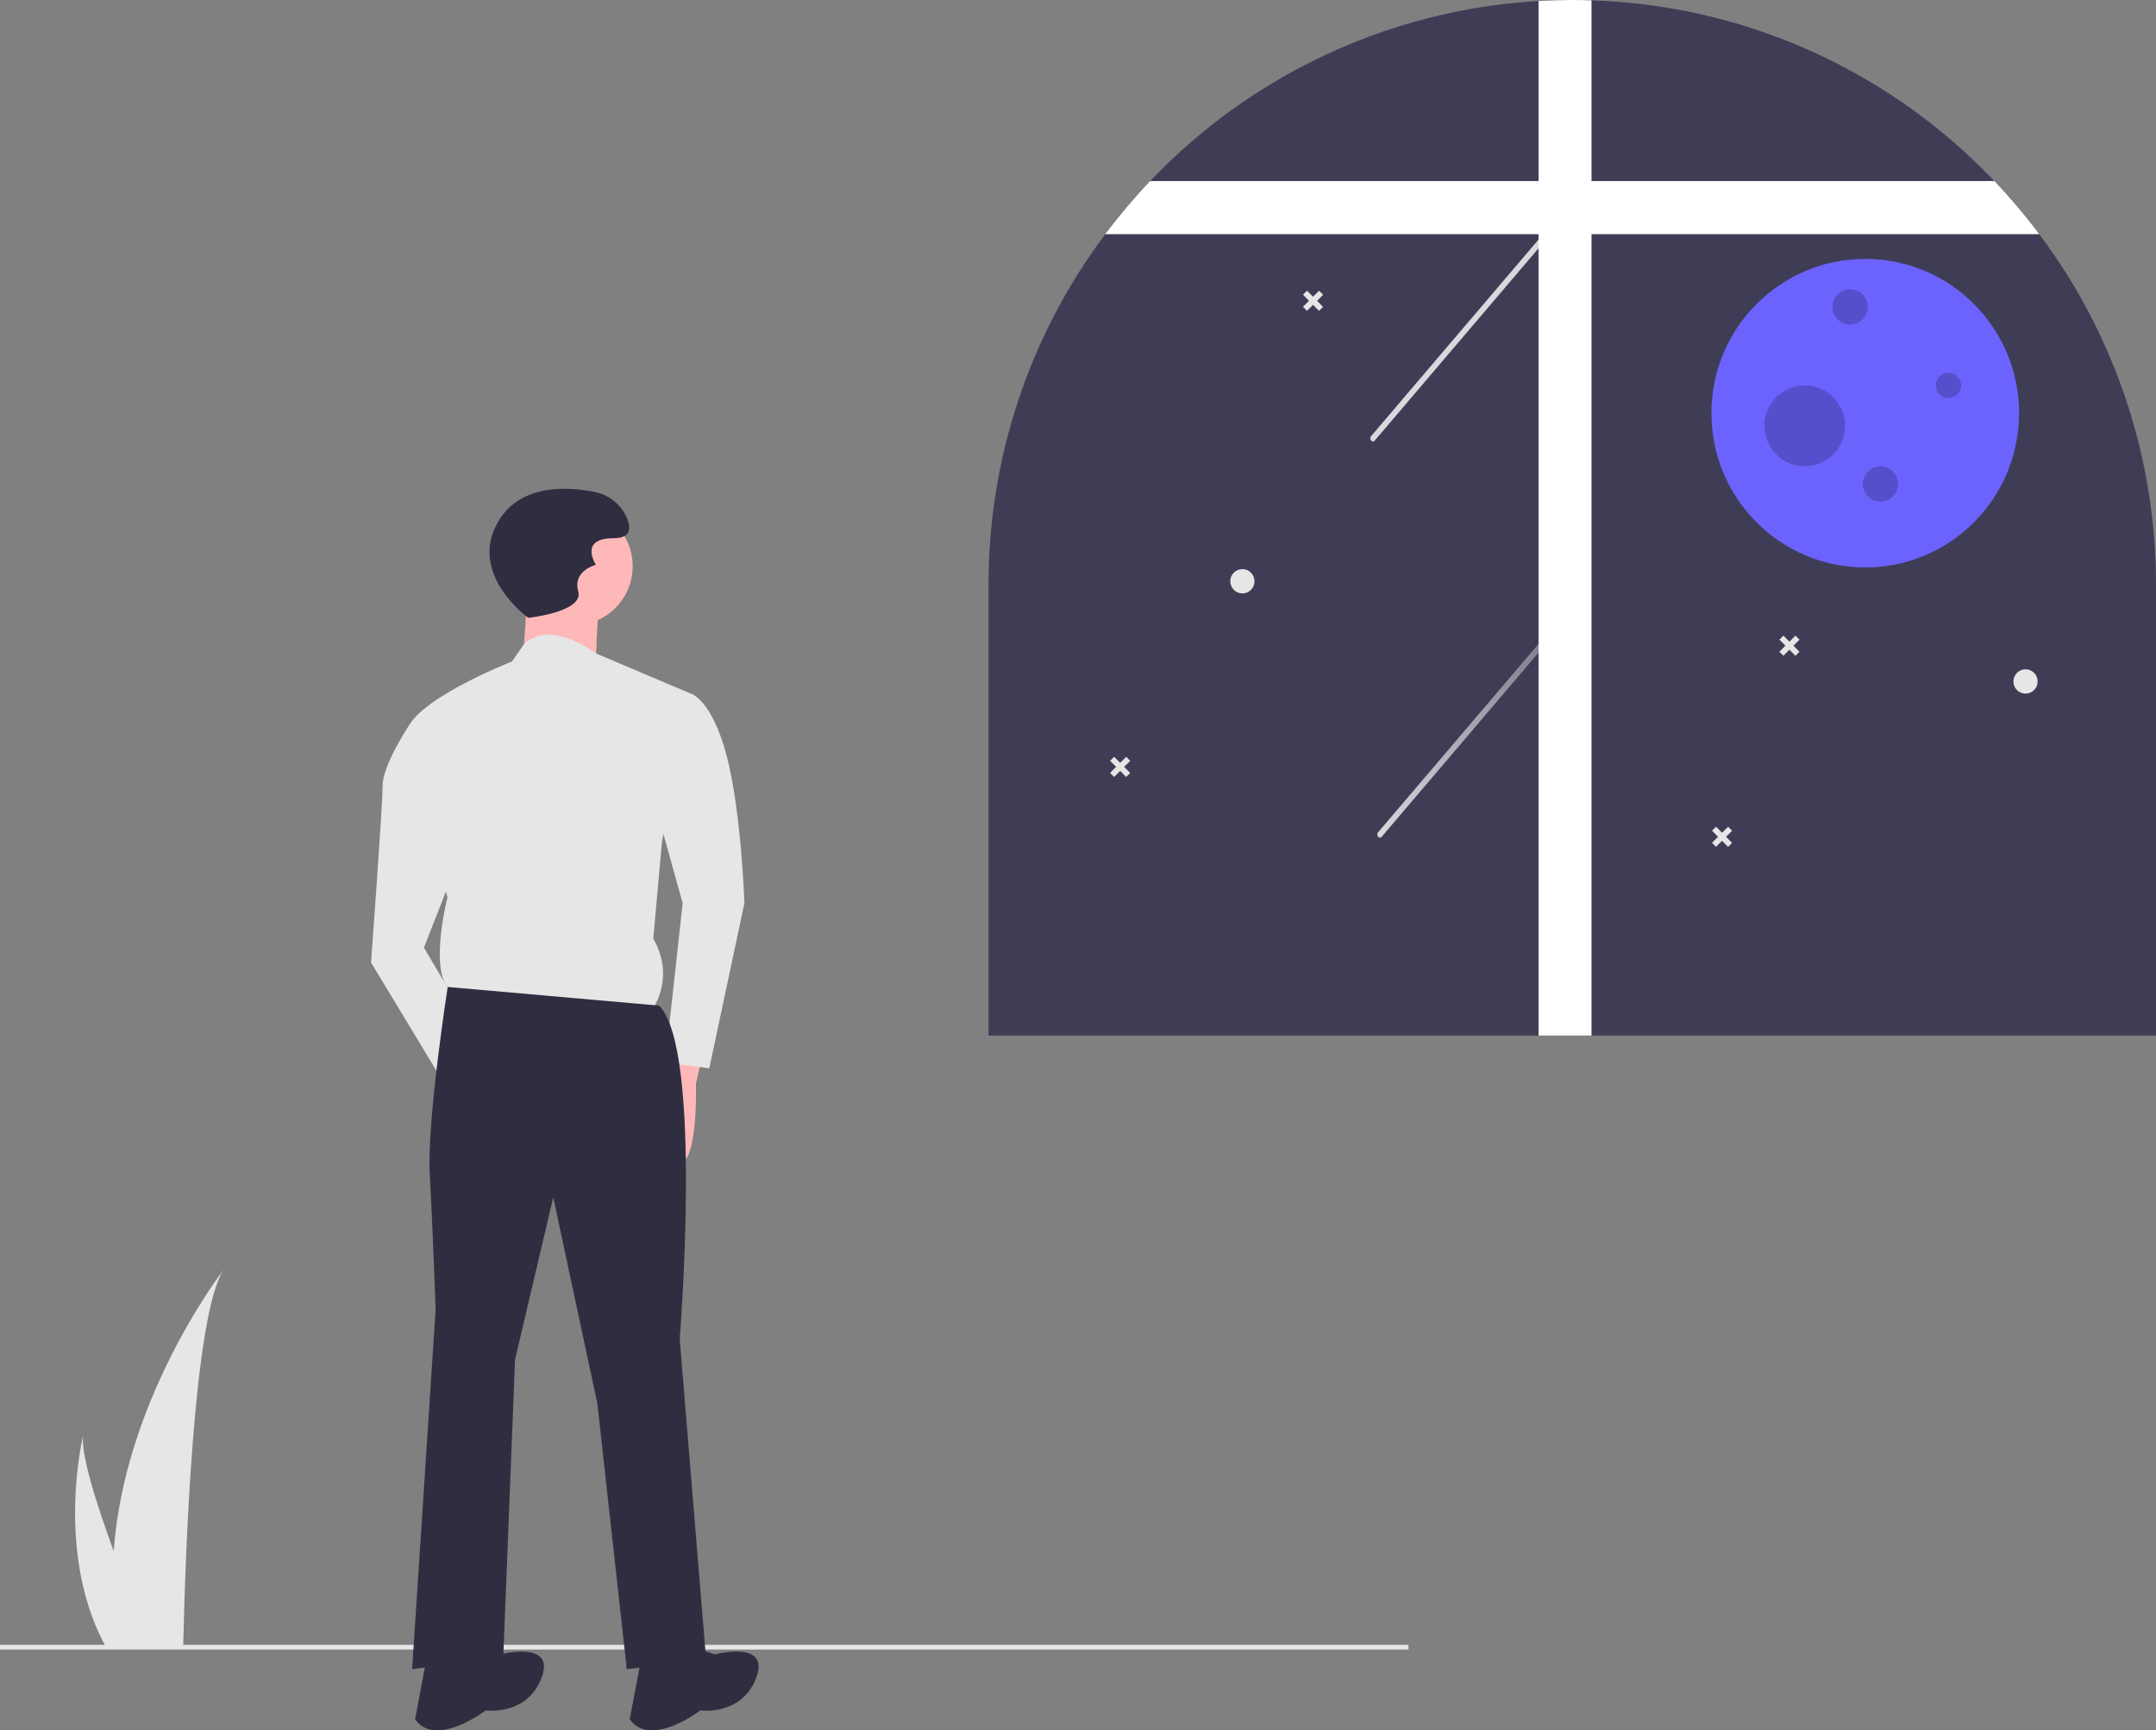 <svg width="618" height="496" viewBox="0 0 618 496" fill="none" xmlns="http://www.w3.org/2000/svg">
<rect x="0" y="0" width="618" height="496" fill="#808080" stroke="none"/>
<g clip-path="url(#clip0_207_9)">
<path d="M618 167.799V296.844H283.354V167.799C283.293 131.482 295.04 96.136 316.813 67.117C331.419 47.583 350.101 31.483 371.553 19.938C393.006 8.393 416.712 1.683 441.018 0.276C444.209 0.089 447.428 -0.002 450.677 0.002C452.522 0.002 454.367 0.029 456.192 0.096C498.647 1.444 538.99 18.988 568.986 49.147C569.892 50.056 570.778 50.971 571.671 51.893C576.256 56.709 580.553 61.792 584.54 67.117C606.311 96.138 618.057 131.483 618 167.799Z" fill="#3F3D56"/>
<path d="M534.659 162.649C559.01 162.649 578.751 142.852 578.751 118.432C578.751 94.011 559.01 74.215 534.659 74.215C510.307 74.215 490.566 94.011 490.566 118.432C490.566 142.852 510.307 162.649 534.659 162.649Z" fill="#6C63FF"/>
<path opacity="0.2" d="M530.321 93.061C533.116 93.061 535.381 90.79 535.381 87.987C535.381 85.185 533.116 82.913 530.321 82.913C527.527 82.913 525.262 85.185 525.262 87.987C525.262 90.79 527.527 93.061 530.321 93.061Z" fill="black"/>
<path opacity="0.2" d="M538.995 143.802C541.79 143.802 544.055 141.53 544.055 138.728C544.055 135.926 541.79 133.654 538.995 133.654C536.201 133.654 533.936 135.926 533.936 138.728C533.936 141.53 536.201 143.802 538.995 143.802Z" fill="black"/>
<path opacity="0.2" d="M558.512 114.083C560.508 114.083 562.126 112.46 562.126 110.458C562.126 108.457 560.508 106.834 558.512 106.834C556.516 106.834 554.897 108.457 554.897 110.458C554.897 112.46 556.516 114.083 558.512 114.083Z" fill="black"/>
<path opacity="0.2" d="M517.311 133.654C523.699 133.654 528.876 128.461 528.876 122.056C528.876 115.651 523.699 110.458 517.311 110.458C510.924 110.458 505.746 115.651 505.746 122.056C505.746 128.461 510.924 133.654 517.311 133.654Z" fill="black"/>
<path opacity="0.8" d="M396.052 239.855L418.015 214.071L439.977 188.287L452.375 173.731C453.061 172.926 452.002 171.67 451.317 172.475L429.354 198.259L407.392 224.043L394.994 238.598C394.308 239.404 395.366 240.66 396.052 239.855V239.855Z" fill="url(#paint0_linear_207_9)"/>
<path opacity="0.8" d="M394.054 126.294L416.017 100.51L437.979 74.726L450.377 60.17C451.063 59.365 450.005 58.108 449.319 58.914L427.356 84.698L405.394 110.482L392.996 125.037C392.31 125.843 393.368 127.099 394.054 126.294V126.294Z" fill="url(#paint1_linear_207_9)"/>
<path d="M456.195 0.097V296.843H441.016V0.277C444.21 0.09 447.43 -0.002 450.675 1.12098e-05C452.525 1.12098e-05 454.367 0.028 456.195 0.097Z" fill="white"/>
<path d="M584.54 67.118H316.811C320.796 61.793 325.093 56.71 329.679 51.895H571.671C576.257 56.71 580.554 61.793 584.54 67.118Z" fill="white"/>
<path d="M580.603 198.819C582.522 198.819 584.077 197.259 584.077 195.335C584.077 193.411 582.522 191.851 580.603 191.851C578.684 191.851 577.129 193.411 577.129 195.335C577.129 197.259 578.684 198.819 580.603 198.819Z" fill="#E6E6E6"/>
<path d="M356.121 170.095C358.039 170.095 359.595 168.535 359.595 166.611C359.595 164.687 358.039 163.127 356.121 163.127C354.202 163.127 352.646 164.687 352.646 166.611C352.646 168.535 354.202 170.095 356.121 170.095Z" fill="#E6E6E6"/>
<path d="M514.665 182.195L512.931 183.923L511.209 182.183L510.053 183.335L511.775 185.074L510.041 186.801L511.189 187.96L512.923 186.233L514.645 187.972L515.802 186.821L514.079 185.082L515.813 183.355L514.665 182.195Z" fill="#E6E6E6"/>
<path d="M322.822 216.932L321.089 218.659L319.366 216.92L318.21 218.071L319.932 219.81L318.198 221.538L319.346 222.697L321.081 220.97L322.802 222.709L323.959 221.557L322.236 219.818L323.97 218.091L322.822 216.932Z" fill="#E6E6E6"/>
<path d="M495.348 236.972L493.614 238.699L491.891 236.96L490.736 238.111L492.458 239.85L490.724 241.578L491.871 242.737L493.606 241.01L495.328 242.749L496.484 241.597L494.762 239.858L496.496 238.131L495.348 236.972Z" fill="#E6E6E6"/>
<path d="M378.111 83.33L376.377 85.058L374.654 83.318L373.498 84.47L375.22 86.209L373.486 87.936L374.634 89.095L376.369 87.368L378.091 89.107L379.247 87.956L377.524 86.217L379.258 84.49L378.111 83.33Z" fill="#E6E6E6"/>
<path d="M403.733 471.481H0V472.817H403.733V471.481Z" fill="#E6E6E6"/>
<path d="M64.23 363.772C55.404 376.284 53.072 447.493 52.553 470.319C52.54 470.833 52.526 471.321 52.52 471.782H30.178C29.905 471.294 29.652 470.813 29.412 470.319C16.169 444.107 23.517 412.677 23.903 411.087C22.897 416.084 27.447 430.566 32.589 444.594C35.727 401.461 62.551 365.95 64.23 363.772Z" fill="#E6E6E6"/>
<path d="M201.998 299.66L199.469 310.649C199.469 310.649 200.312 336.007 193.569 333.471C186.826 330.935 188.512 308.958 188.512 308.958L194.412 297.97L201.998 299.66Z" fill="#FFB8B8"/>
<path d="M164.489 179.21C173.8 179.21 181.347 171.641 181.347 162.304C181.347 152.968 173.8 145.399 164.489 145.399C155.179 145.399 147.632 152.968 147.632 162.304C147.632 171.641 155.179 179.21 164.489 179.21Z" fill="#FFB8B8"/>
<path d="M151.425 166.953L149.739 191.466L170.811 194.002C170.811 194.002 170.811 173.716 172.497 171.18C174.183 168.644 151.425 166.953 151.425 166.953Z" fill="#FFB8B8"/>
<path d="M198.156 198.876L170.852 187.308C170.852 187.308 157.804 177.23 150.162 184.696L146.733 189.623C146.733 189.623 116.399 201.483 116.407 210.781L128.248 257.261C128.248 257.261 121.528 283.47 131.644 285.151L186.436 290.175C186.436 290.175 194.014 280.87 187.26 269.043L189.765 241.147L198.156 198.876Z" fill="#E6E6E6"/>
<path d="M179.613 199.737L198.156 198.876C198.156 198.876 204.058 200.561 208.286 216.617C212.514 232.674 213.38 258.876 213.38 258.876L203.307 306.22L190.662 304.541L195.68 258.892L187.224 228.47L179.613 199.737Z" fill="#E6E6E6"/>
<path d="M126.516 204.855L117.376 207.719C117.376 207.719 109.671 219.24 109.676 225.157C109.681 231.074 106.349 275.876 106.349 275.876L128.295 312.203L135.023 294.446L121.517 271.636L132.45 243.733L126.516 204.855Z" fill="#E6E6E6"/>
<path d="M188.933 288.249L128.332 282.902C128.332 282.902 122.345 321.215 123.188 336.43C124.031 351.644 124.874 375.312 124.874 375.312L118.131 478.435L144.26 475.054L147.632 389.681L158.589 343.192L171.232 402.36L179.661 478.435L202.419 475.899L194.833 383.765C194.833 383.765 201.576 300.928 188.933 288.249Z" fill="#2F2E41"/>
<path d="M197.363 471.672L204.948 474.208C204.948 474.208 220.963 469.982 216.749 480.97C212.534 491.959 200.734 490.268 200.734 490.268C200.734 490.268 186.405 501.257 180.505 492.804L183.876 475.054L197.363 471.672Z" fill="#2F2E41"/>
<path d="M135.831 471.672L143.417 474.208C143.417 474.208 159.432 469.982 155.218 480.97C151.003 491.959 139.203 490.268 139.203 490.268C139.203 490.268 124.874 501.257 118.974 492.804L122.345 475.054L135.831 471.672Z" fill="#2F2E41"/>
<path d="M151.425 177.097C151.425 177.097 133.725 164.418 142.996 149.203C149.429 138.648 162.757 139.483 170.318 140.985C172.354 141.362 174.269 142.23 175.897 143.514C177.525 144.799 178.817 146.461 179.662 148.357C180.926 151.316 180.926 154.274 175.869 154.274C165.754 154.274 170.811 161.882 170.811 161.882C170.811 161.882 164.068 163.572 165.754 169.489C167.44 175.406 151.425 177.097 151.425 177.097Z" fill="#2F2E41"/>
</g>
<defs>
<linearGradient id="paint0_linear_207_9" x1="394.771" y1="206.165" x2="452.597" y2="206.165" gradientUnits="userSpaceOnUse">
<stop stop-color="white"/>
<stop offset="1" stop-color="white" stop-opacity="0.3"/>
</linearGradient>
<linearGradient id="paint1_linear_207_9" x1="42360.7" y1="14817.9" x2="47380.6" y2="14817.9" gradientUnits="userSpaceOnUse">
<stop stop-color="white"/>
<stop offset="1" stop-color="white" stop-opacity="0.3"/>
</linearGradient>
<clipPath id="clip0_207_9">
<rect width="618" height="496" fill="white"/>
</clipPath>
</defs>
</svg>
